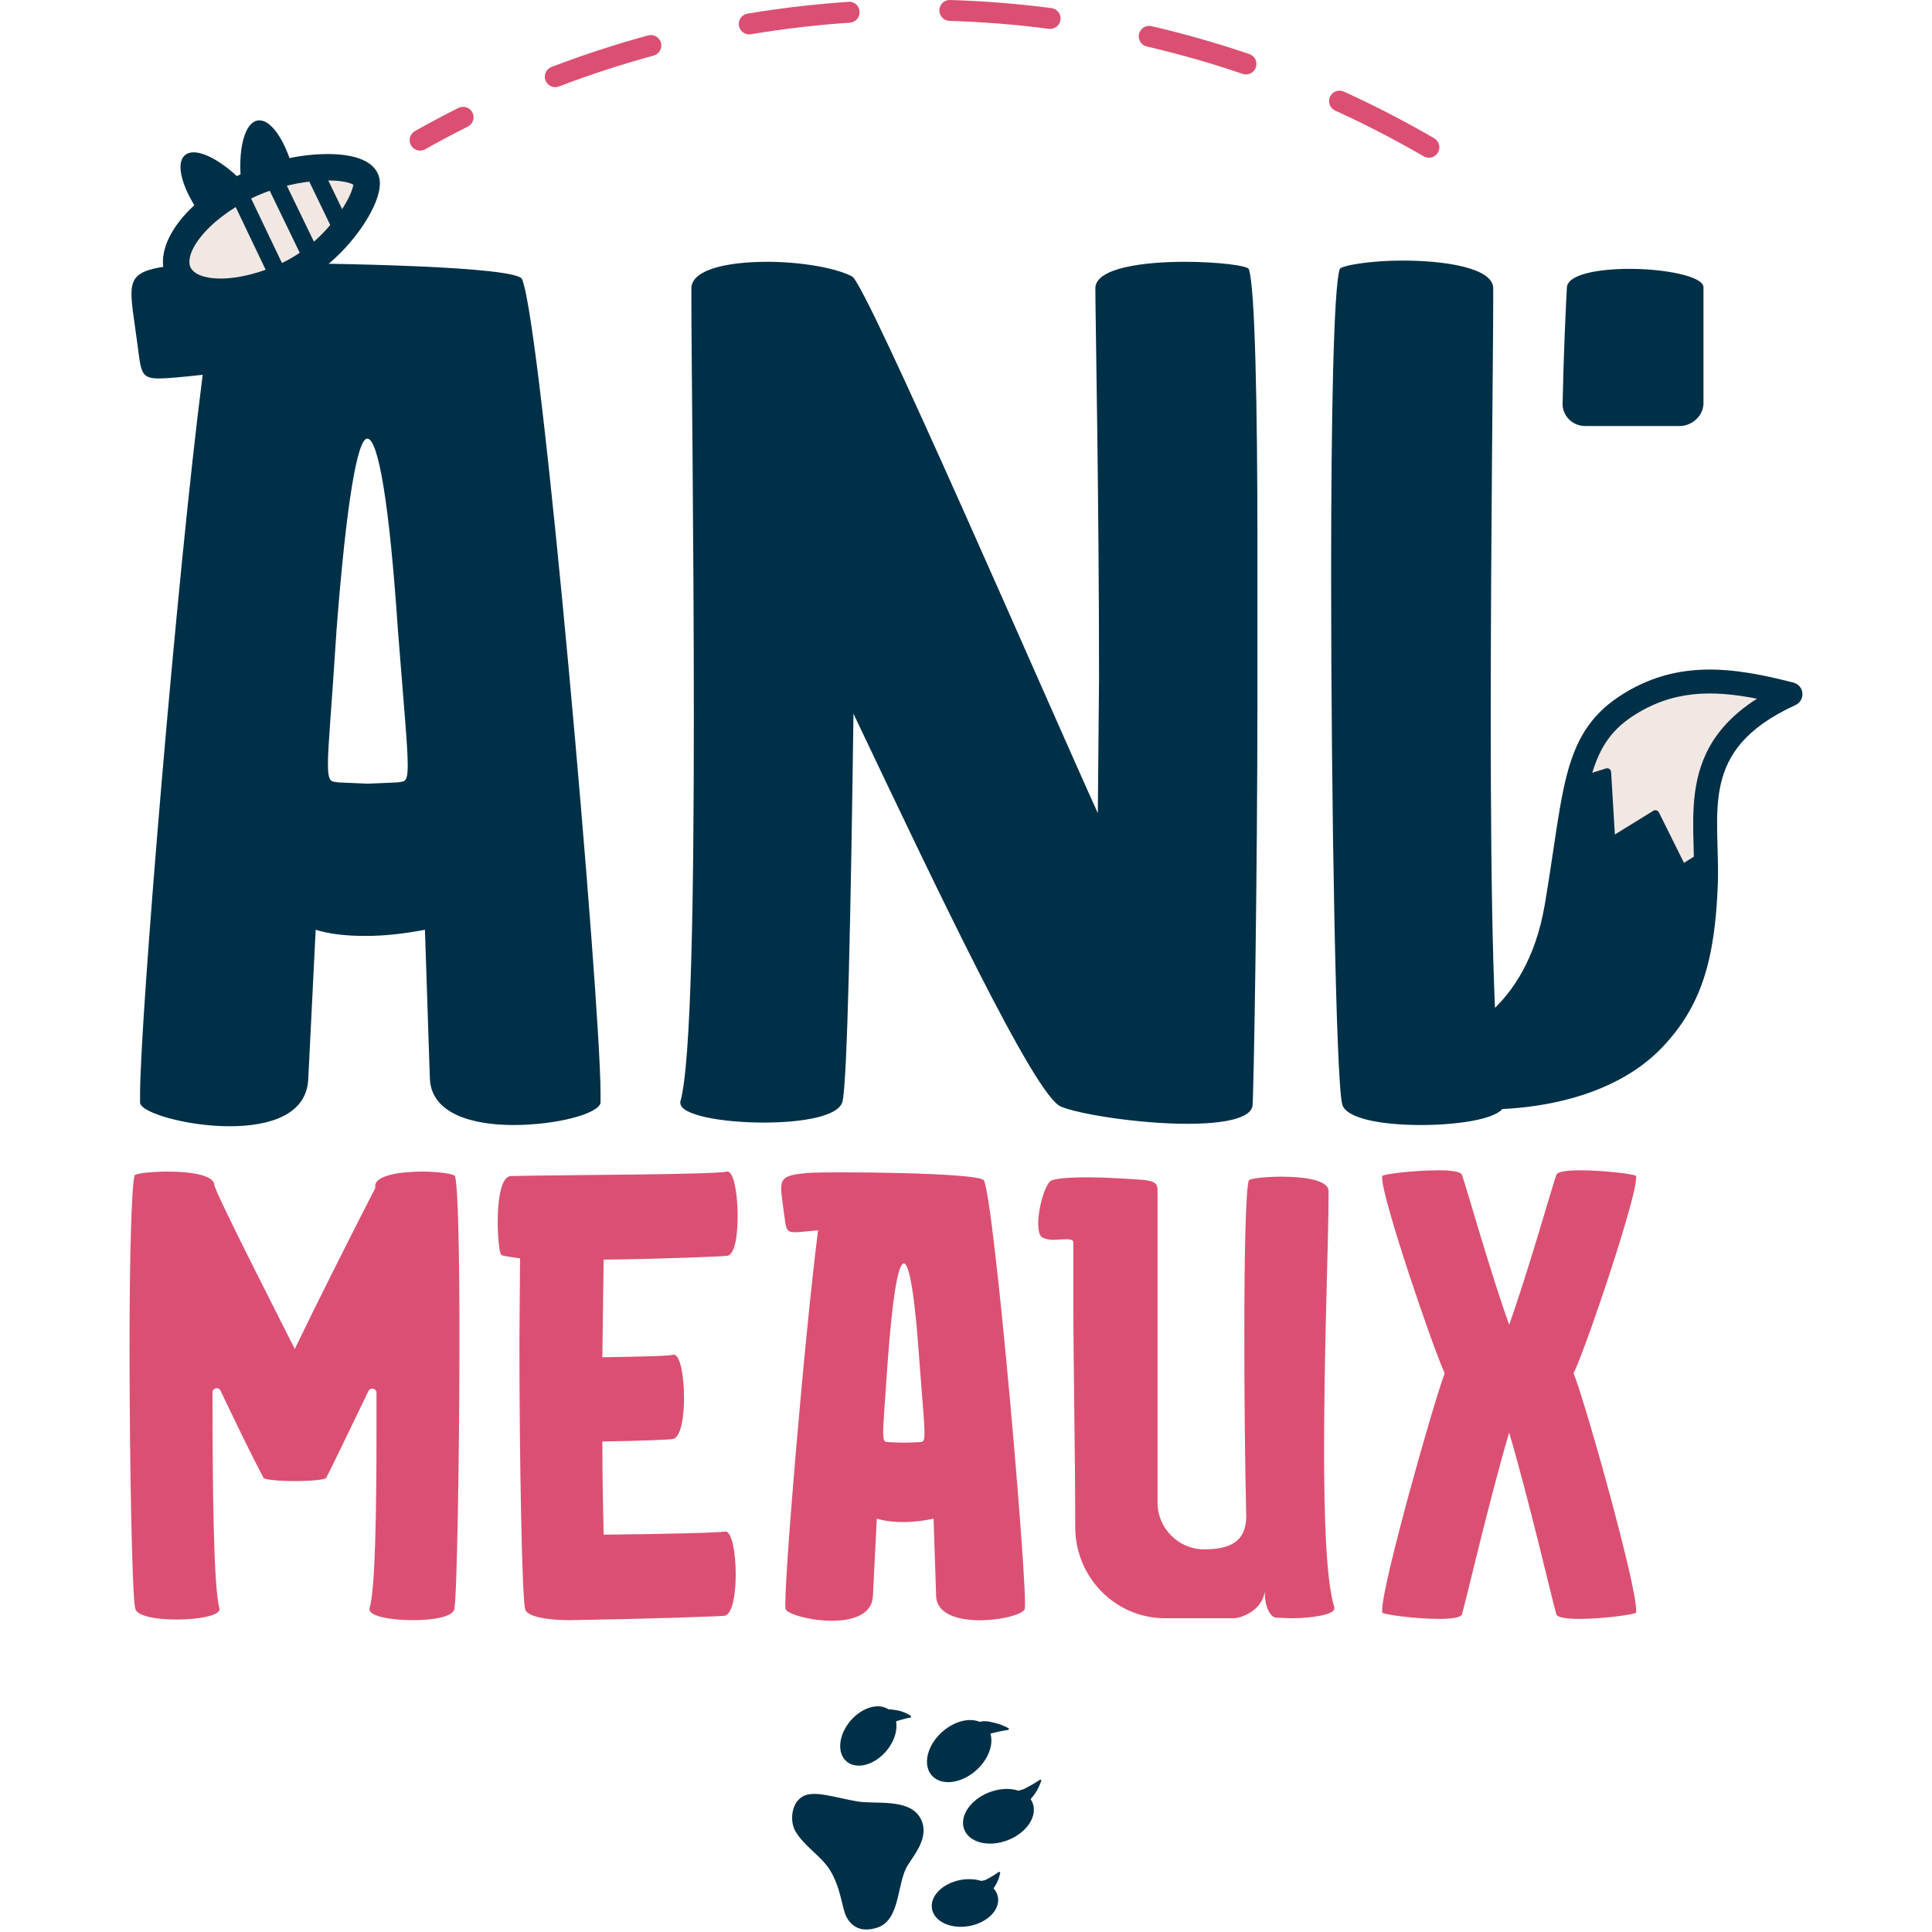 <svg fill="none" height="300" viewBox="0 0 300 300" width="300" xmlns="http://www.w3.org/2000/svg"><path d="m219.793 168.993c6.73 2.343 26.866 2.98 36.987-7.658 5.623-5.911 7.651-12.544 8.103-23.926.433-10.914-3.474-22.009 13.148-29.617-9.1-2.329-17.36-3.532-25.582 1.899s-7.79 13.723-10.764 31.17c-3.019 17.712-15.135 21.495-15.135 21.495" fill="#f2e8e3"/><g fill="#003047"><path clip-rule="evenodd" d="m251.426 108.142c8.933-5.901 17.902-4.494 27.065-2.148.762.195 1.319.849 1.389 1.632.07.784-.361 1.526-1.076 1.854-3.978 1.82-6.613 3.797-8.377 5.831-1.751 2.019-2.711 4.173-3.231 6.461-.526 2.319-.603 4.785-.558 7.444.013.756.036 1.538.06 2.336.058 1.93.118 3.953.039 5.931-.46 11.599-2.548 18.757-8.612 25.131-5.482 5.762-13.54 8.357-20.884 9.26-7.336.902-14.353.162-18.058-1.128-.968-.337-1.48-1.395-1.143-2.363s1.395-1.48 2.363-1.143c3.026 1.053 9.441 1.803 16.386.949 6.937-.853 14.007-3.258 18.646-8.134 5.183-5.447 7.149-11.554 7.593-22.719.073-1.844.019-3.657-.037-5.528-.025-.829-.05-1.67-.064-2.53-.047-2.729.02-5.559.649-8.328.636-2.801 1.843-5.531 4.047-8.072 1.356-1.564 3.064-3.026 5.195-4.384-7.007-1.383-13.19-1.32-19.346 2.746-3.623 2.393-5.364 5.368-6.577 10-.794 3.032-1.323 6.589-1.982 11.02-.392 2.637-.83 5.583-1.398 8.912-1.581 9.274-5.573 15.012-9.267 18.44-1.837 1.703-3.581 2.819-4.884 3.514-.652.348-1.194.591-1.585.751-.195.08-.352.139-.467.18-.057.021-.104.036-.139.048l-.044.015-.015.005-.006.002h-.003s-.002.001-.541-1.724l.539 1.725c-.979.306-2.02-.24-2.325-1.219-.305-.975.237-2.013 1.21-2.322.003-.001.006-.002.008-.003l.554 1.772c-.554-1.772-.556-1.771-.556-1.771l-.001.001.003-.002c.011-.003.033-.011.065-.022.064-.023.17-.063.312-.121.284-.116.712-.306 1.243-.59 1.064-.568 2.537-1.505 4.107-2.961 3.118-2.893 6.694-7.902 8.133-16.341.524-3.08.948-5.921 1.338-8.531.688-4.614 1.269-8.506 2.11-11.718 1.37-5.234 3.523-9.12 8.122-12.158z" fill-rule="evenodd"/><path clip-rule="evenodd" d="m249.906 119.405c.157.108.255.282.267.472l.583 9.705 5.961-3.682c.148-.091.328-.116.495-.068s.307.164.384.319l3.89 7.832 3.013-1.886c.186-.117.42-.126.615-.024s.321.3.331.519c.074 1.576.121 3.193.056 4.842-.001.019-.002.038-.005.057-.154 1.147-.267 2.371-.388 3.665-.023.248-.046.499-.07.753-.148 1.567-.317 3.219-.583 4.903-.532 3.369-1.458 6.894-3.415 10.201-3.937 6.655-11.93 12.244-28.673 14.176-.024.002-.047.004-.071.004-5.63 0-9.154-.501-11.077-1.386-.969-.446-1.646-1.042-1.884-1.831-.239-.793.021-1.589.48-2.296.905-1.396 2.835-2.85 5.037-4.181 2.19-1.324 4.743-2.581 7.073-3.592.293-.329.581-.646.863-.958 2.162-2.386 4.026-4.443 5.738-8.654 1.972-4.853 3.738-12.574 5.364-26.865.027-.244.196-.448.429-.521l5.051-1.585c.181-.057.379-.027.536.081z" fill-rule="evenodd"/><path d="m141.441 266.688c-.859.157-1.67.383-2.349.621-.35.132-.573.479-.856.418-.305-.022-.577-.178-1.309-.241l-.183-.129c-.251-.738.184-1.375.638-1.706.48-.372 1.074-.184 1.542-.13.937.099 1.79.448 2.562.947z"/><path d="m156.612 268.608c-.996.146-1.953.352-2.805.572-.434.122-.772.466-1.139.408-.392-.019-.703-.177-1.466-.263l-.172-.144c-.13-.821.451-1.435.973-1.737.889-.451 2.343.071 3.243.304.488.191.961.375 1.407.64z"/><path d="m155.326 290.763c-.177.902-.519 1.758-1.099 2.501-.286.374-.564.931-1.165 1.018-.456.149-1.797-.19-1.636-.949.463-.57.541-.873.737-1.108.153-.246.557-.165.895-.325.644-.323 1.37-.749 2.079-1.258z"/><path d="m161.715 276.465c-.339.987-.827 1.91-1.524 2.711-.346.402-.667.979-1.308 1.095-.59.124-1.433.054-1.884-.644l.032-.222c.511-.573.637-.899.917-1.175.234-.287.715-.257 1.12-.455.781-.406 1.631-.891 2.47-1.447z"/><path d="m128.845 290.344c-1.386-2.202-3.967-3.639-5.346-6.012-.856-1.471-.686-4.309 1.119-5.362 1.806-1.053 5.092.189 8.545.76 2.723.45 7.824-.483 9.628 2.384 1.735 2.758-.573 5.554-1.789 7.443-1.819 2.822-1.089 8.596-4.834 9.782-2.804.888-4.152-.546-4.751-1.718-.682-1.333-.837-4.52-2.572-7.277z"/><path d="m137.598 271.93c1.868-2.182 2.144-5.011.617-6.318-1.527-1.308-4.28-.599-6.148 1.584-1.868 2.182-2.144 5.011-.617 6.318 1.527 1.308 4.28.598 6.148-1.584z"/><path d="m151.606 274.873c2.338-2.102 3.042-5.133 1.571-6.769-1.471-1.637-4.559-1.26-6.898.842-2.339 2.101-3.042 5.132-1.571 6.769s4.559 1.26 6.898-.842z"/><path d="m156.473 285.748c2.934-1.132 4.67-3.715 3.877-5.768-.792-2.053-3.812-2.799-6.746-1.667-2.933 1.132-4.669 3.714-3.877 5.767.793 2.053 3.813 2.8 6.746 1.668z"/><path d="m150.485 299.077c2.827-.509 4.83-2.526 4.473-4.505s-2.938-3.169-5.765-2.66c-2.827.51-4.829 2.527-4.473 4.505.357 1.979 2.938 3.17 5.765 2.66z"/><path d="m21.749 171.262v-1.335c0-11.631 5.719-80.654 9.725-111.732-3.434.381-5.531.572-6.865.572-3.05 0-2.669-1.337-3.431-6.484-.381-2.86-.762-4.957-.762-6.674 0-3.241 1.716-4.003 8.579-4.575l9.534-.191c15.062 0 41.567.572 42.52 2.478 3.05 6.865 12.203 111.923 12.203 126.415v1.525c-.381 1.716-6.865 3.432-13.537 3.432-6.293 0-12.777-1.716-12.968-7.247l-.762-23.069c-3.05.572-6.1.954-9.15.954-2.671 0-5.34-.191-7.818-.954l-1.144 23.069c-.191 5.722-6.103 7.438-12.203 7.438-6.674 0-13.728-2.097-13.919-3.622zm39.849-49.765c1.144-.191 1.716.191 1.716-2.671 0-2.86-.572-8.769-1.525-20.972-1.335-19.83-3.05-29.746-4.766-29.746-1.525 0-3.243 9.915-4.768 29.746-.762 12.012-1.335 17.922-1.335 20.781 0 3.053.572 2.671 1.716 2.862l4.387.191z"/><path d="m164.75 171.834c-4.004-1.525-19.45-34.131-32.224-61.015-.382 29.363-.953 57.583-1.716 60.252-.572 2.288-6.291 3.241-12.203 3.241-6.481 0-12.965-1.144-12.965-3.05v-.191c1.715-5.912 2.097-32.414 2.097-59.68 0-27.837-.382-56.248-.382-64.827v-1.909c.191-2.86 5.722-4.003 11.822-4.003 5.149 0 10.678.953 13.156 2.288 2.288 1.335 30.508 66.545 38.134 83.323l.19-20.974c0-28.218-.572-56.056-.572-60.633.191-3.05 7.437-4.003 13.919-4.003 4.959 0 9.725.572 9.915 1.144.953 2.669 1.335 21.165 1.335 43.092v22.88c0 27.838-.572 61.968-.763 63.874-.19 2.097-4.766 2.86-10.106 2.86-7.625 0-16.968-1.526-19.637-2.669z"/><path d="m208.412 171.452c-.953-3.624-1.716-46.714-1.716-82.37 0-23.834.381-44.427 1.334-47.286.191-.572 4.769-1.335 9.725-1.335 6.672 0 13.919 1.144 14.109 4.194v1.909c0 8.388-.381 36.99-.381 64.827 0 27.456.381 53.959 2.097 59.871v.19c0 2.097-6.482 3.241-12.965 3.241-5.91 0-11.631-.953-12.203-3.241z"/><path d="m246.168 66.152c-1.851 0-3.366-1.346-3.534-3.197.168-8.416.505-15.148.673-18.347.168-2.019 4.88-2.861 9.763-2.861 5.553 0 11.445 1.178 11.445 2.861v18.011c0 1.851-1.685 3.534-3.704 3.534z"/></g><path d="m57.37 249.897v-.099c.892-2.874 1.09-14.765 1.09-27.647v-5.875c0-.695-.943-.907-1.246-.282-3.352 6.91-5.874 12.252-6.581 13.491-.099.297-2.478.495-4.856.495-2.378 0-4.657-.198-4.856-.495-2.327-4.405-4.515-9.02-6.68-13.551-.301-.629-1.246-.411-1.245.286.014 15.068.157 30.318 1.089 33.578v.099c0 .991-3.369 1.585-6.639 1.585-3.071 0-6.144-.495-6.441-1.684-.495-1.784-.892-22.692-.892-40.825 0-13.179.297-24.872.793-26.457.099-.297 2.577-.594 5.153-.594 3.37 0 7.134.495 7.233 2.08 0 .992 10.999 22.494 12.485 25.466 3.667-7.63 8.323-16.844 12.485-24.97v-.397c.099-1.585 3.865-2.179 7.332-2.179 2.577 0 4.955.396 5.054.693.495 1.585.694 12.485.694 25.169 0 18.43-.396 40.329-.792 42.113-.297 1.189-3.37 1.684-6.441 1.684-3.37 0-6.738-.594-6.738-1.684z" fill="#db5072"/><path d="m81.547 249.897c-.495-1.785-.892-23.386-.892-41.519l.099-12.981c-1.288-.198-2.279-.297-2.873-.495-.297-.099-.595-2.477-.595-5.153 0-3.368.495-7.134 2.08-7.134 8.125-.198 31.709-.198 33.492-.694h.099c.991 0 1.585 3.469 1.585 6.837 0 3.073-.396 5.946-1.585 6.243-.495.099-10.205.495-19.223.595l-.198 15.161c6.044-.099 10.404-.198 10.999-.396h.099c.99 0 1.585 3.368 1.585 6.638 0 3.072-.495 6.144-1.684 6.441-.198.099-4.658.297-10.999.397 0 5.251.099 10.205.198 14.466 9.81-.099 18.034-.297 18.827-.495h.099c.99 0 1.585 3.368 1.585 6.639 0 3.071-.495 6.143-1.684 6.441-.397.099-11.891.495-24.079.693-3.269 0-6.639-.495-6.936-1.684z" fill="#db5072"/><path d="m152.792 183.309c1.684 3.765 6.837 63.516 6.341 66.489-.297 1.684-13.575 3.764-13.773-1.983l-.396-11.989c-2.874.595-5.946.793-8.819 0l-.595 11.989c-.297 6.144-13.377 3.469-13.575 1.983-.397-2.379 2.874-41.618 5.054-58.76-5.451.496-4.757.892-5.351-3.072-.595-4.757-1.189-5.45 4.063-5.846 2.476-.198 26.456-.099 27.051 1.189zm-10.008 28.34c-1.388-20.611-3.468-20.611-4.955 0-.891 12.782-.99 12.188.199 12.287 1.585.099 2.972.099 4.657 0 1.189-.099 1.09.495.099-12.287z" fill="#db5072"/><path d="m198.075 251.185c-.595-.099-1.685-1.189-1.685-4.063-.397 2.973-3.666 4.162-4.855 4.162h-10.603c-7.728 0-13.971-6.342-13.971-14.17 0-12.089-.297-24.574-.297-36.861v-7.431c-.099-.298-.496-.397-1.09-.397l-2.082.099c-.495 0-.99-.099-1.486-.297-.594-.198-.792-1.09-.792-2.28 0-2.377.991-5.747 1.882-6.54.496-.396 2.775-.594 5.747-.594 2.675 0 5.946.198 8.621.396 2.081.199 2.28.694 2.28 1.686v48.453c0 3.964 3.269 7.234 7.233 7.234 3.865 0 6.441-1.09 6.54-4.954-.198-8.324-.297-18.926-.297-28.439 0-11.99.198-22.393.693-23.881.099-.297 2.477-.594 5.054-.594 3.467 0 7.233.495 7.332 2.181v1.089c0 6.342-.693 23.583-.693 38.843 0 10.702.297 20.511 1.585 24.772v.199c0 .891-3.369 1.486-6.738 1.486z" fill="#db5072"/><path d="m241.673 250.689c-.594-1.981-4.261-17.836-7.332-28.241-3.073 10.405-6.738 26.26-7.334 28.241-.198.496-1.684.694-3.566.694-3.667 0-8.72-.694-8.819-.991v-.396c0-3.964 7.828-31.709 9.71-36.762-1.882-4.063-9.71-27.051-9.71-30.322v-.297c.099-.297 5.053-.892 8.72-.892 1.981 0 3.467.199 3.665.694.596 1.585 4.262 14.665 7.334 23.286 3.071-8.621 6.738-21.701 7.332-23.286.198-.495 1.684-.694 3.666-.694 3.667 0 8.621.595 8.72.892v.297c0 3.271-7.728 26.259-9.711 30.322 1.983 5.053 9.711 32.699 9.711 36.762v.396c-.099.297-5.152.991-8.819.991-1.882 0-3.369-.198-3.567-.694z" fill="#db5072"/><path d="m65.233 23.383c-.567 0-1.118-.298-1.416-.828-.439-.782-.161-1.772.619-2.211 2.219-1.247 4.491-2.453 6.753-3.587.8-.398 1.775-.076 2.178.725.401.8.076 1.776-.725 2.178-2.215 1.109-4.441 2.292-6.614 3.514-.252.141-.525.208-.794.208z" fill="#db5072"/><path d="m221.88 24.493c-.277 0-.559-.071-.814-.22-4.446-2.583-9.069-4.971-13.741-7.1-.815-.371-1.175-1.334-.804-2.149.373-.816 1.329-1.174 2.15-.804 4.769 2.173 9.487 4.611 14.024 7.247.776.45 1.038 1.443.589 2.218-.302.519-.845.809-1.404.809zm-135.661-10.959c-.653 0-1.269-.398-1.516-1.044-.32-.837.1-1.775.937-2.095 4.9-1.873 9.95-3.521 15.008-4.896.865-.235 1.756.275 1.991 1.139.236.865-.275 1.756-1.139 1.992-4.956 1.348-9.902 2.962-14.702 4.797-.191.073-.386.107-.579.107zm107.254-1.978c-.173 0-.349-.028-.522-.087-4.865-1.656-9.869-3.085-14.873-4.247-.874-.202-1.416-1.075-1.214-1.948.203-.873 1.069-1.416 1.948-1.214 5.109 1.187 10.218 2.646 15.184 4.337.849.288 1.302 1.21 1.014 2.059-.23.676-.861 1.101-1.537 1.101zm-77.138-6.213c-.778 0-1.466-.561-1.598-1.355-.148-.884.448-1.721 1.332-1.869 5.157-.863 10.432-1.48 15.678-1.833.922-.087 1.668.616 1.728 1.509.061.895-.616 1.668-1.509 1.728-5.141.346-10.309.951-15.36 1.797-.091.015-.181.022-.271.022zm46.731-.855c-.069 0-.14-.005-.212-.014-5.077-.659-10.265-1.074-15.42-1.23-.895-.027-1.599-.776-1.572-1.671.027-.896.75-1.602 1.671-1.573 5.261.16 10.557.583 15.74 1.256.889.115 1.515.93 1.4 1.819-.106.817-.804 1.414-1.607 1.414z" fill="#db5072"/><path d="m39.995 18.718c-2.305.404-3.32 5.606-2.267 11.618 1.053 6.013 3.776 10.56 6.081 10.156 2.305-.404 3.32-5.606 2.267-11.618s-3.776-10.56-6.081-10.156z" fill="#003047"/><path d="m43.032 40.945c1.784-1.515.027-6.515-3.924-11.168-3.951-4.653-8.6-7.197-10.384-5.683s-.027 6.515 3.924 11.168c3.951 4.653 8.6 7.197 10.384 5.683z" fill="#003047"/><path d="m27.748 42.429c1.827 3.777 9.517 3.835 17.175.13 7.658-3.705 12.656-12.222 11.946-14.573-.854-2.832-10.905-2.808-18.563.897s-12.385 9.77-10.558 13.547z" fill="#f2e8e3"/><path clip-rule="evenodd" d="m55.25 24.44c1.298.371 3.044 1.169 3.582 2.954.221.734.17 1.49.059 2.104-.117.648-.335 1.331-.617 2.015-.564 1.371-1.452 2.916-2.588 4.463-2.263 3.084-5.67 6.394-9.871 8.427-4.05 1.959-8.197 2.972-11.682 2.945-3.339-.025-6.79-1.05-8.23-4.027-1.44-2.977-.102-6.319 1.95-8.953 2.142-2.749 5.51-5.372 9.56-7.332 4.112-1.989 8.825-2.98 12.66-3.103 1.911-.061 3.717.088 5.176.505zm-5.044 3.591c-3.318.107-7.46.98-11.006 2.696-3.608 1.746-6.433 4.007-8.112 6.162-1.769 2.269-1.881 3.848-1.494 4.648.387.8 1.694 1.692 4.571 1.714 2.731.021 6.258-.791 9.866-2.536 3.457-1.673 6.379-4.474 8.351-7.162.983-1.339 1.689-2.596 2.102-3.598.207-.503.322-.899.373-1.182.006-.035.011-.067.015-.096-.119-.071-.346-.18-.75-.296-.906-.259-2.251-.403-3.917-.349z" fill="#003047" fill-rule="evenodd"/><path clip-rule="evenodd" d="m48.415 25.867c.679-.328 1.496-.044 1.825.635l3.956 8.185c.328.679.044 1.496-.636 1.825-.679.328-1.496.044-1.825-.635l-3.956-8.185c-.328-.679-.044-1.496.636-1.825zm-6.599.474c.679-.329 1.496-.044 1.825.635l6.127 12.664c.329.679.044 1.496-.635 1.825-.679.329-1.496.044-1.825-.635l-6.127-12.664c-.329-.679-.044-1.496.635-1.825zm-5.708 1.613c.681-.325 1.496-.037 1.822.644l6.215 13.006c.325.681.037 1.496-.644 1.822-.681.325-1.496.037-1.822-.644l-6.215-13.006c-.325-.681-.037-1.496.644-1.822z" fill="#003047" fill-rule="evenodd"/></svg>